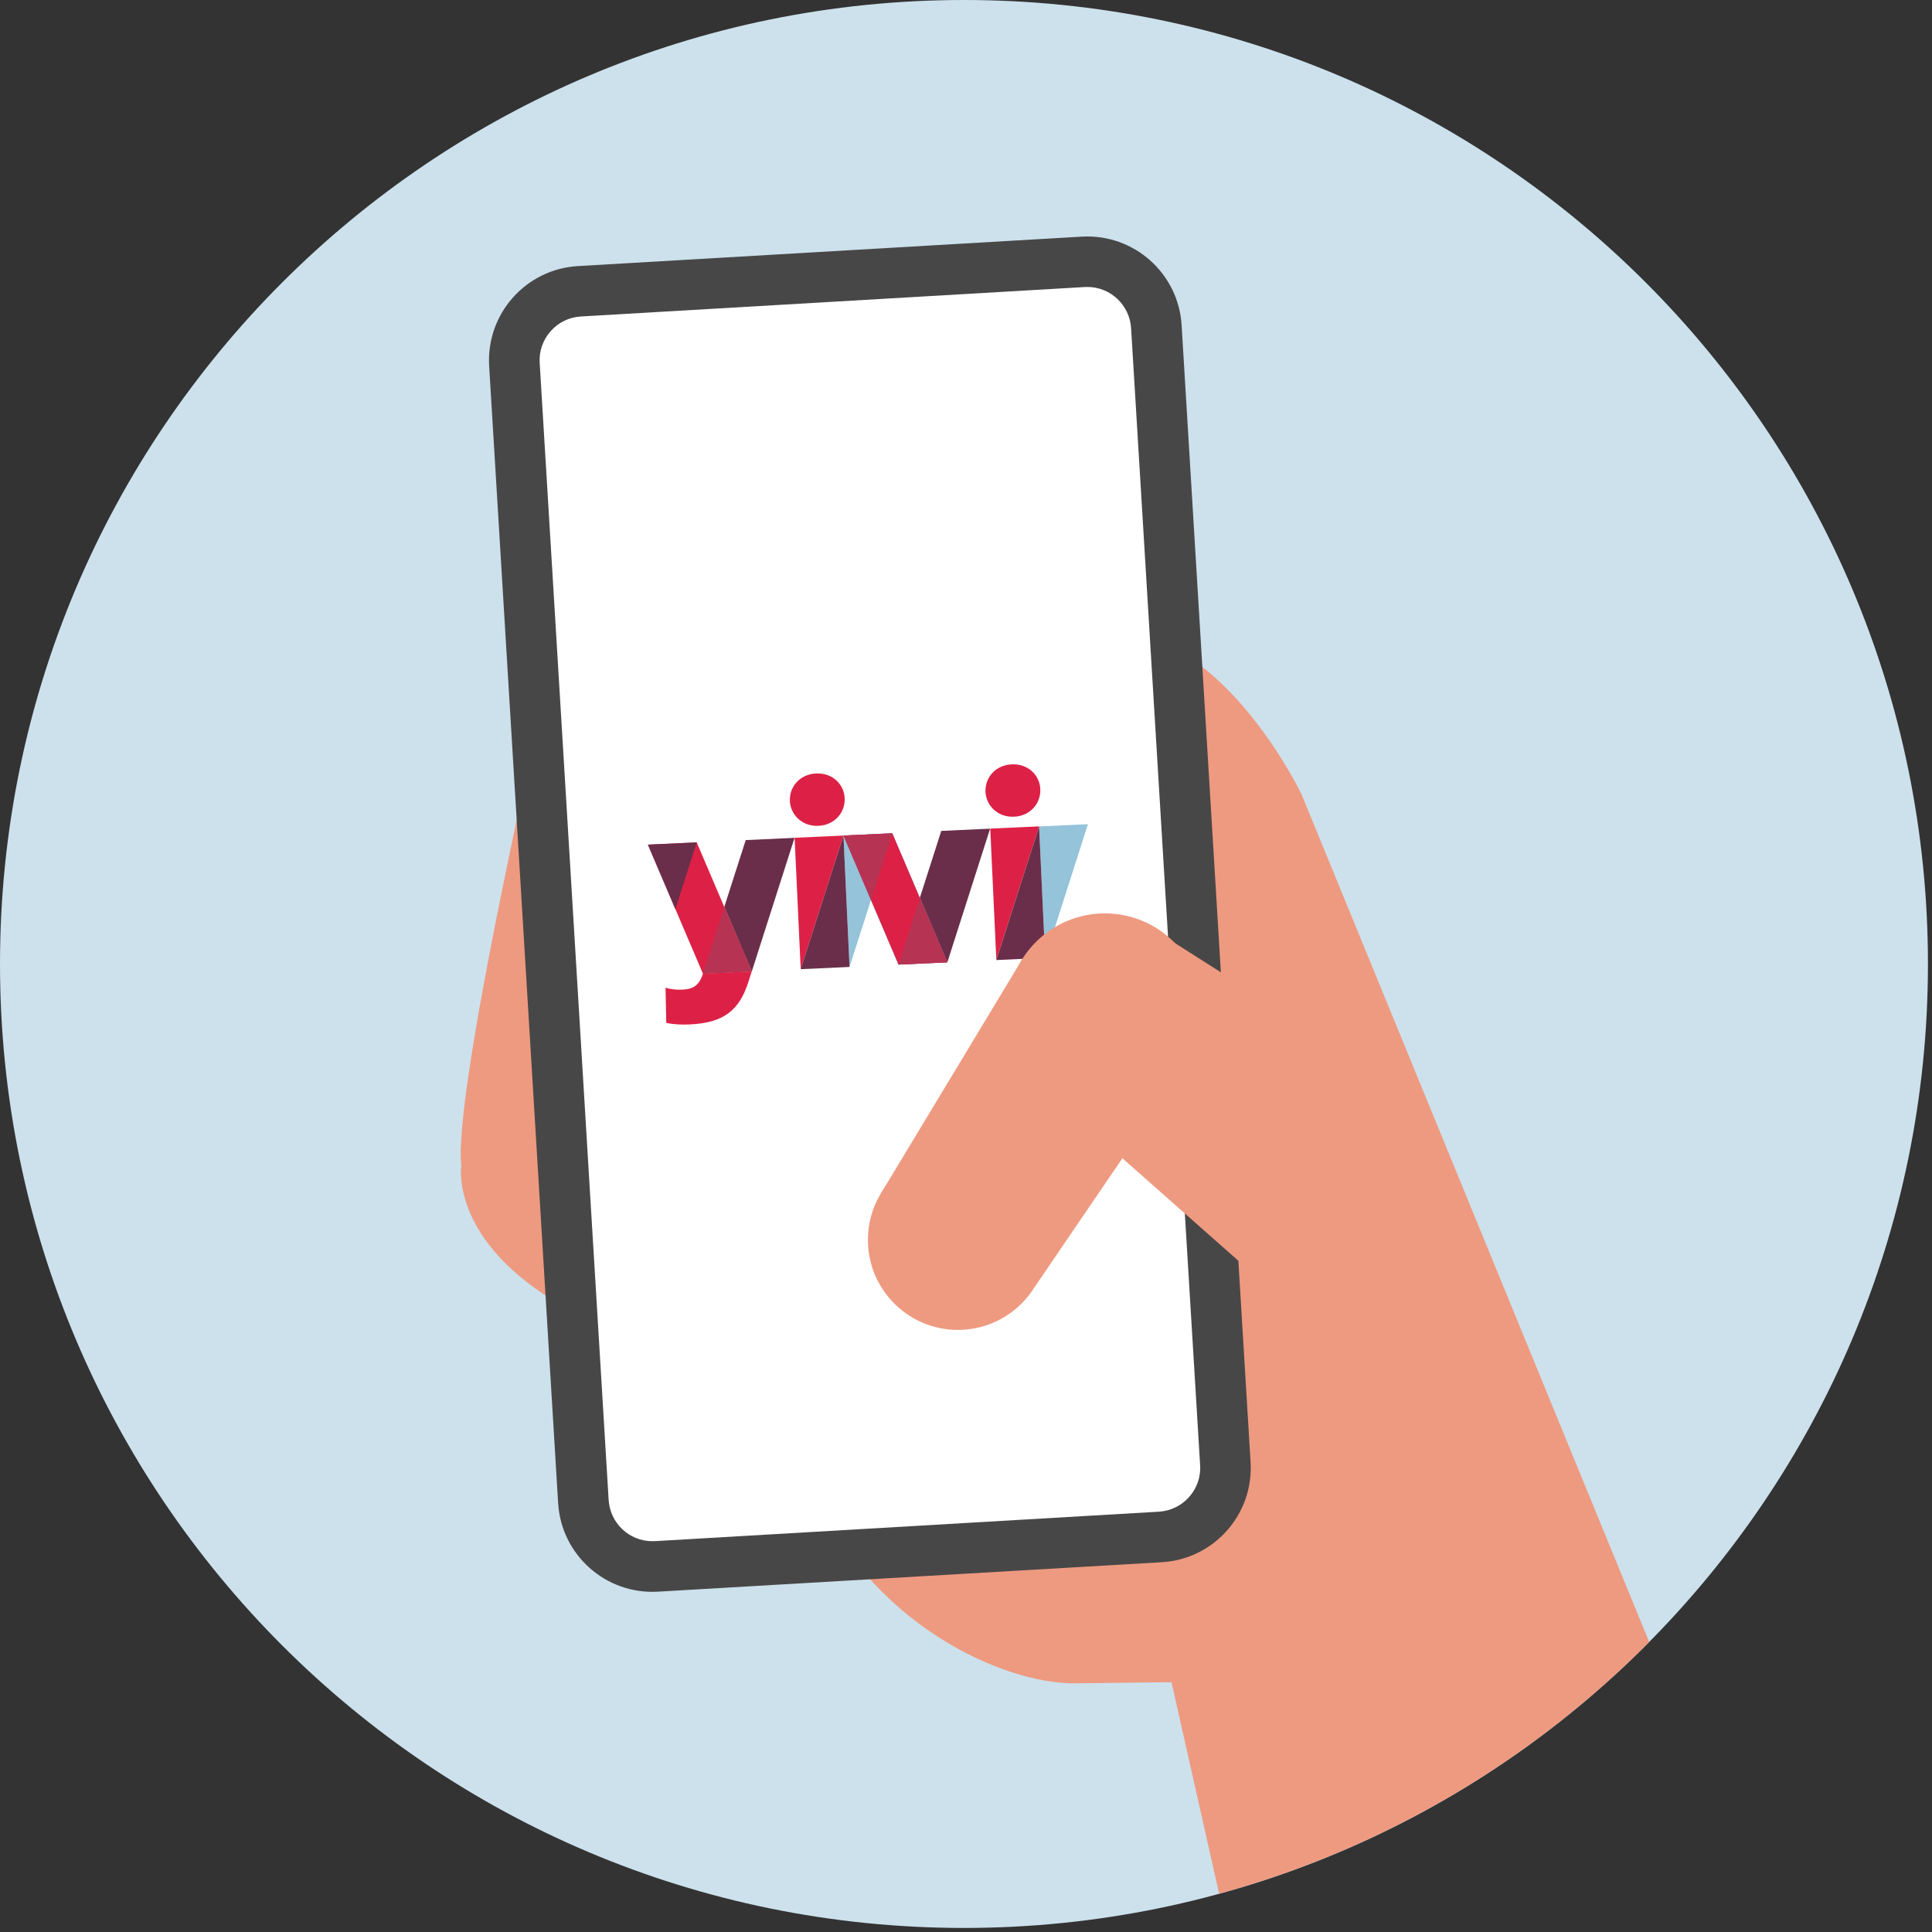 <svg width="286" height="286" viewBox="0 0 286 286" fill="none" xmlns="http://www.w3.org/2000/svg">
<rect x="0" y="0" width="286" height="286" fill="#333333" stroke="none"/>
<g clip-path="url(#clip0_5858_24343)">
<path d="M142.7 285.4C221.51 285.4 285.4 221.51 285.4 142.7C285.4 63.89 221.51 0 142.7 0C63.89 0 0 63.89 0 142.7C0 221.51 63.89 285.4 142.7 285.4Z" fill="#CCE1EC"/>
<path d="M244.13 243.06L192.68 117.61C192.68 117.61 181.77 94.63 165.46 93.38L157.85 127.85L119.85 219.74C128.78 240.74 148.7 249.19 158.93 249.19L173.42 249.02L180.47 280.33C204.95 273.63 226.79 260.58 244.14 243.06H244.13Z" fill="#EE9A80"/>
<path d="M79.08 109.58C79.08 109.58 67.08 162.3 68.29 172.56C68.29 172.56 66.48 183.72 83.38 193.38L98.16 136.48L79.09 109.59L79.08 109.58Z" fill="#EE9A80"/>
<path d="M171.99 231.26L97.4 235.62C89.69 236.07 83.07 230.19 82.62 222.48L72.41 54.17C71.96 46.46 77.84 39.84 85.55 39.39L160.14 35.03C167.85 34.58 174.47 40.46 174.92 48.17L185.13 216.48C185.58 224.19 179.7 230.81 171.99 231.26Z" fill="#484747"/>
<path d="M96.57 228.15C93.14 228.15 90.3 225.46 90.1 222.03L79.89 53.7C79.79 51.98 80.37 50.31 81.52 49.02C82.67 47.72 84.26 46.95 85.99 46.85L160.58 42.49C160.71 42.49 160.85 42.48 160.97 42.48C164.4 42.48 167.24 45.17 167.44 48.6L177.66 216.93C177.87 220.49 175.13 223.57 171.55 223.78L96.96 228.14C96.83 228.14 96.69 228.15 96.57 228.15Z" fill="white"/>
<path d="M141.8 196.87C149.16 196.87 155.12 190.91 155.12 183.55C155.12 176.19 149.16 170.23 141.8 170.23C134.44 170.23 128.48 176.2 128.48 183.55C128.48 190.9 134.45 196.87 141.8 196.87Z" fill="#EE9A80"/>
<path d="M154.61 161.26L194.21 196.26L208.03 161.3L172.28 138.56L154.61 161.26Z" fill="#EE9A80"/>
<path d="M175.94 157.09L153.22 190.44L130.4 176.68L151.27 142.09L175.94 157.1V157.09Z" fill="#EE9A80"/>
<path d="M124.86 123.69L133.01 142.79L140.24 142.46L132.09 123.36L124.86 123.69Z" fill="#3EA3DB"/>
<path d="M145.89 117.2C145.8 115.11 147.36 113.26 149.77 113.15C152.18 113.04 153.91 114.73 154 116.82C154.09 118.91 152.53 120.79 150.12 120.9C147.71 121.01 145.98 119.28 145.88 117.19H145.89V117.2Z" fill="#DD2146"/>
<path d="M153.82 122.34L154.72 141.79L161.05 122.01L153.82 122.34Z" fill="#94C3DA"/>
<path d="M153.82 122.33L146.59 122.66L147.49 142.11L153.82 122.33Z" fill="#DD2146"/>
<path d="M147.49 142.12L154.72 141.79L153.82 122.34L147.49 142.12Z" fill="#6A2E4A"/>
<path d="M124.86 123.69L125.76 143.14L132.09 123.36L124.86 123.69Z" fill="#94C3DA"/>
<path d="M124.86 123.69L117.63 124.02L118.53 143.47L124.86 123.69Z" fill="#DD2146"/>
<path d="M118.53 143.47L125.76 143.14L124.86 123.69L118.53 143.47Z" fill="#6A2E4A"/>
<path d="M104.06 144.14C103.49 145.91 102.59 146.42 101.05 146.5C100.06 146.55 99.28 146.43 98.52 146.22L98.63 151.42C99.65 151.65 100.95 151.71 102.1 151.65C107.14 151.42 109.43 149.56 110.77 145.4L111.28 143.8L104.05 144.13L104.06 144.14Z" fill="#DD2146"/>
<path d="M124.86 123.69L133.01 142.79L140.24 142.46L132.09 123.36L124.86 123.69Z" fill="#DD2146"/>
<path d="M116.93 118.55C116.84 116.46 118.4 114.61 120.81 114.5C123.22 114.39 124.95 116.08 125.04 118.17C125.13 120.26 123.57 122.14 121.16 122.25C118.75 122.36 117.02 120.63 116.92 118.54H116.93V118.55Z" fill="#DD2146"/>
<path d="M139.34 123L136.17 132.89L140.24 142.45L146.57 122.67L139.34 123Z" fill="#6A2E4A"/>
<path d="M110.39 124.36L107.22 134.25L111.29 143.81L117.62 124.03L110.39 124.36Z" fill="#6A2E4A"/>
<path d="M95.91 125.04L104.06 144.14L111.29 143.81L103.14 124.71L95.91 125.04Z" fill="#DD2146"/>
<path d="M103.14 124.7L95.91 125.03L99.98 134.59L103.15 124.7H103.14Z" fill="#6A2E4A"/>
<path d="M132.1 123.35L124.87 123.68L128.94 133.24L132.11 123.35H132.1Z" fill="#B73353"/>
<path d="M133.01 142.79L140.24 142.46L136.17 132.9L133 142.79H133.01Z" fill="#B73353"/>
<path d="M104.06 144.14L111.29 143.81L107.22 134.25L104.05 144.14H104.06Z" fill="#B73353"/>
<path d="M163.56 164.09C171.54 164.09 178 157.62 178 149.65C178 141.68 171.53 135.21 163.56 135.21C155.59 135.21 149.12 141.68 149.12 149.65C149.12 157.62 155.59 164.09 163.56 164.09Z" fill="#EE9A80"/>
</g>
<defs>
<clipPath id="clip0_5858_24343">
<rect width="285.4" height="285.4" fill="white"/>
</clipPath>
</defs>
</svg>
